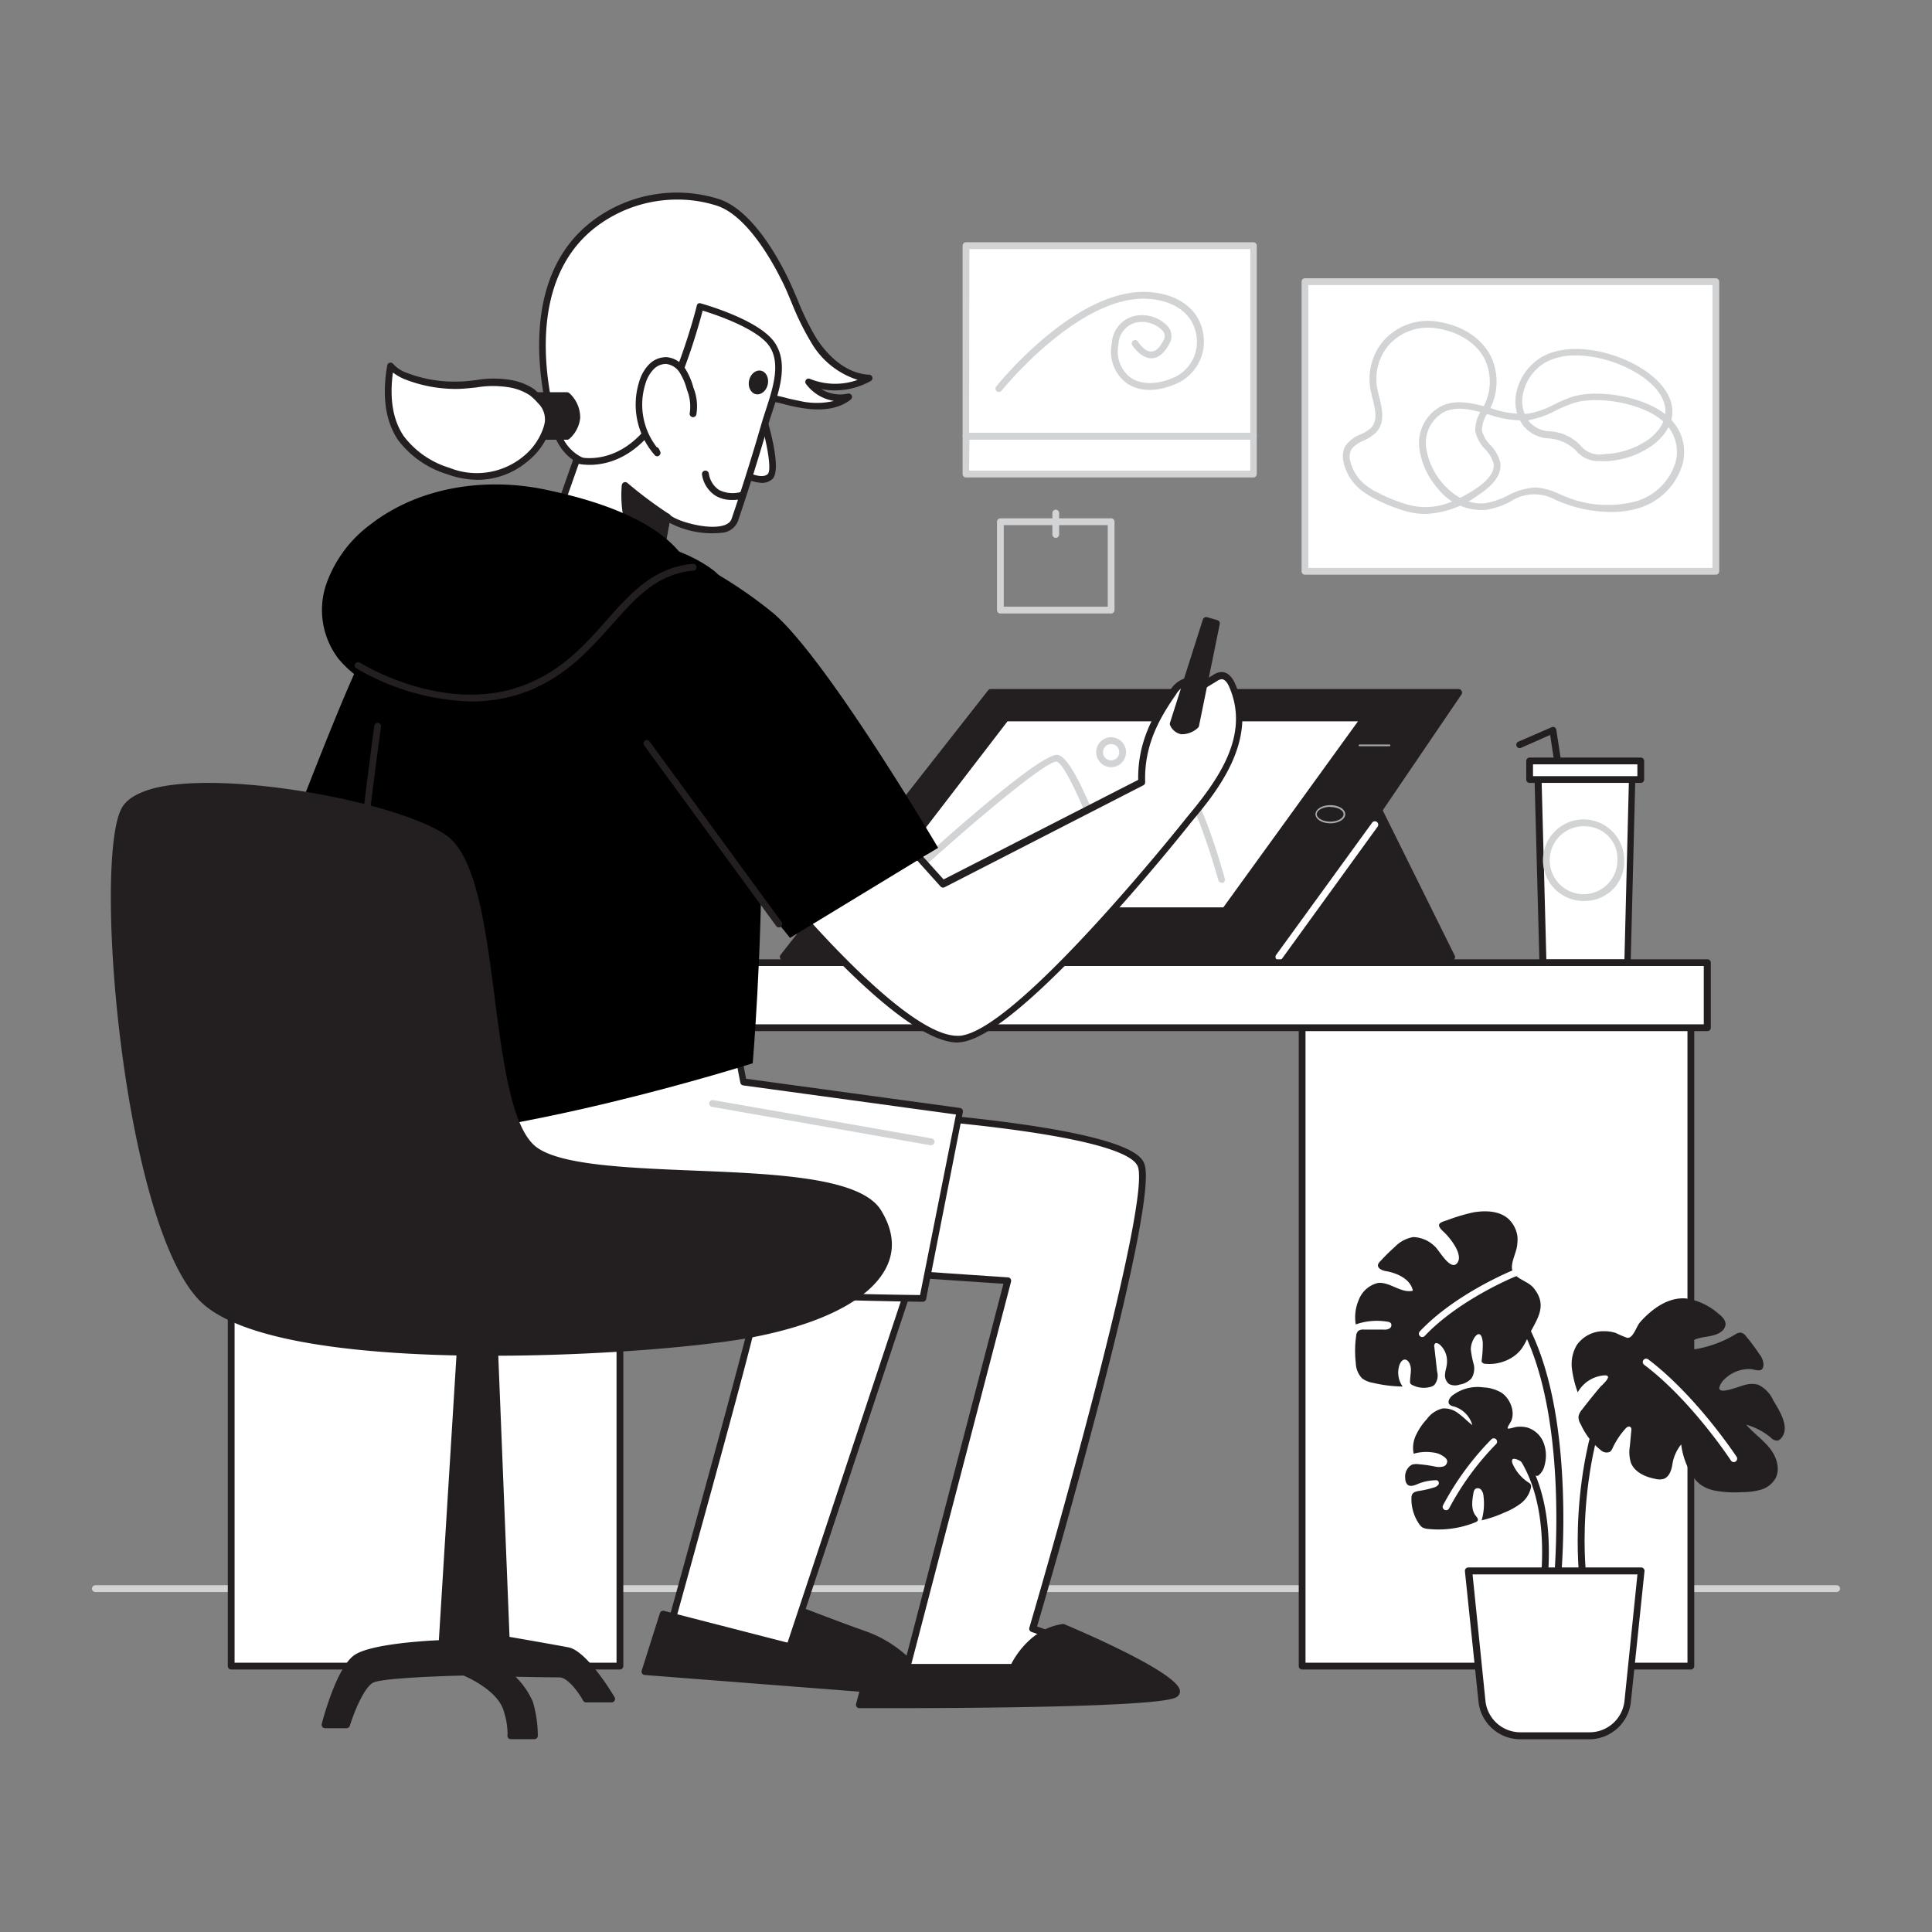 <svg width="202" height="202" xmlns="http://www.w3.org/2000/svg"><rect width="100%" height="100%" fill="#808080" stroke="none"/><g fill="none" fill-rule="evenodd"><circle opacity=".203" transform="matrix(0 1 1 0 0 0)" cx="101" cy="101" r="101"/><g transform="translate(9 20)" fill-rule="nonzero"><path d="M183.03 146.454H.97a.355.355 0 010-.71h182.06a.355.355 0 010 .71z" fill="#D1D3D4"/><path fill="#FFF" d="M127.144 84.141h40.643v70.058h-40.643z"/><path d="M167.787 154.554h-40.643a.355.355 0 01-.354-.356V84.141c0-.197.159-.356.354-.356h40.643c.195 0 .354.16.354.356v70.043a.357.357 0 01-.354.37zm-40.29-.71h39.936V84.495h-39.935v69.347z" fill="#231F20"/><path fill="#FFF" d="M15.173 84.141h40.643v70.058H15.173z"/><path d="M55.816 154.554H15.173a.355.355 0 01-.354-.356V84.141c0-.197.158-.356.354-.356h40.643c.195 0 .354.16.354.356v70.043a.357.357 0 01-.354.37zm-40.29-.71h39.936V84.495H15.527v69.347zM134.71 63.827l8.046 16.22h-21.762z" fill="#231F20"/><path d="M142.756 80.403h-21.74a.35.35 0 01-.269-.583l13.715-16.22a.332.332 0 01.31-.122.354.354 0 01.277.192l8.04 16.222a.342.342 0 01-.333.511zm-20.998-.71h20.424l-7.55-15.22-12.874 15.22z" fill="#231F20"/><path fill="#231F20" d="M72.906 80.048h51.81l18.797-27.654H94.604z"/><path d="M124.717 80.403H72.892a.354.354 0 01-.276-.575l21.698-27.654a.346.346 0 01.276-.135H143.5c.13.004.249.077.311.192a.35.35 0 010 .37l-18.796 27.646a.347.347 0 01-.297.156zm-51.082-.71h50.919l18.315-26.944H94.774L73.635 79.693z" fill="#231F20"/><path fill="#FFF" d="M96.161 55.08L80.677 75.223h38.449l14.55-20.143z"/><path d="M119.126 75.579h-38.45a.354.354 0 01-.318-.2.378.378 0 010-.376L95.85 54.86a.346.346 0 01.276-.135h37.508a.34.34 0 01.31.192.35.35 0 010 .37l-14.55 20.142a.346.346 0 01-.268.15zm-37.727-.71h37.507l14.076-19.448H96.338l-14.94 19.447z" fill="#231F20"/><path d="M107.173 71.557a.354.354 0 01-.333-.241c-1.86-5.507-4.451-11.547-5.392-11.689-1.126 0-8.344 5.99-14.756 11.845a.355.355 0 01-.587-.185.358.358 0 01.106-.34c2.222-2.026 13.27-12.023 15.3-12.023h.078c1.812.277 5.018 9.379 5.959 12.164a.35.35 0 01-.226.448.29.29 0 01-.15.021z" fill="#D1D3D4"/><path d="M118.722 72.296a.354.354 0 01-.34-.263c-1.245-4.44-3.021-9.18-3.856-9.429-.835-.248-4.713 3.269-7.87 6.651a.354.354 0 01-.502.014.358.358 0 01-.014-.504c1.613-1.727 6.992-7.319 8.591-6.836 1.6.484 3.892 8.342 4.331 9.948a.355.355 0 01-.24.44l-.1-.02z" fill="#D1D3D4"/><path d="M130.095 66.079c-.87 0-1.557-.42-1.557-.952 0-.533.708-.945 1.557-.945.85 0 1.557.412 1.557.945 0 .533-.686.952-1.557.952zm0-1.72c-.75 0-1.415.349-1.415.768 0 .42.63.774 1.415.774.786 0 1.38-.355 1.38-.774 0-.42-.63-.746-1.38-.746v-.022zM136.28 58.022h-3.142a.092.092 0 01-.085-.086c0-.048.037-.088.085-.092h3.142a.085.085 0 01.085.092.085.085 0 01-.085.086z" fill="#A7A9AC"/><path d="M124.717 80.403a.375.375 0 01-.213-.064.363.363 0 01-.078-.497l10.036-13.827a.354.354 0 01.495-.078c.155.118.19.337.078.497L125 80.29a.36.36 0 01-.283.114z" fill="#FFF"/><path d="M107.173 60.21c-.86 0-1.557-.7-1.557-1.563a1.56 1.56 0 011.557-1.563c.86 0 1.557.7 1.557 1.563a1.56 1.56 0 01-1.557 1.563zm0-2.416a.85.85 0 00-.85.853c0 .47.38.852.85.852a.85.85 0 00.85-.852.847.847 0 00-.85-.853z" fill="#D1D3D4"/><path fill="#FFF" d="M9.773 80.652h159.74v6.8H9.773z"/><path d="M169.52 87.807H9.774a.355.355 0 01-.354-.355v-6.8a.362.362 0 01.354-.355h159.748c.193.003.35.16.353.355v6.8a.355.355 0 01-.353.355zm-159.393-.71h159.011V81H10.128v6.096z" fill="#231F20"/><path d="M69.856 117.436c.149.504-8.79 32.72-8.79 32.72l12.492 2.017 14.762-44.507-18.464 9.77z" fill="#FFF"/><path d="M73.558 152.529H73.5l-12.49-2.018a.36.36 0 01-.249-.157.414.414 0 01-.042-.29c3.489-12.549 8.683-31.527 8.782-32.593a.356.356 0 01.192-.34l18.463-9.77a.367.367 0 01.397.042.378.378 0 01.106.384l-14.77 44.507a.347.347 0 01-.332.235zm-12.031-2.665l11.804 1.912 14.395-43.378-17.551 9.28c-.39 2.039-3.298 12.846-8.662 32.186h.014z" fill="#231F20"/><path d="M60.31 148.763l-1.904 6.01 29.914 2.324a12.452 12.452 0 00-6.794-6.146c-3.107-1.094-6.454-2.401-6.454-2.401l-1.514 3.623-13.248-3.41z" fill="#231F20"/><path d="M88.32 157.453l-29.914-2.324a.354.354 0 01-.312-.462l1.904-6.01a.354.354 0 01.425-.235l12.95 3.332 1.416-3.34a.347.347 0 01.453-.191c.035 0 3.376 1.314 6.447 2.394a12.757 12.757 0 016.999 6.338c.06.108.06.24 0 .348a.34.34 0 01-.368.15zm-29.447-2.999L87.71 156.7a12.15 12.15 0 00-6.298-5.414c-2.527-.888-5.237-1.925-6.15-2.273l-1.38 3.296a.36.36 0 01-.417.214l-12.923-3.311-1.67 5.243zM39.312 117.862l-2.123 33.935s-7.176.249-8.973 1.513c-1.798 1.265-3.263 6.992-3.263 6.992h2.237s1.302-4.263 2.731-4.775c1.43-.511 9.554-.71 9.554-.71s3.92 1.52 4.55 4.128c.496 2.053.354 2.53.354 2.53h2.477a12.737 12.737 0 00-.495-3.454c-.495-1.421-2.357-3.12-2.357-3.12s4.098.086 5.464.086c1.366 0 2.788 2.615 2.788 2.615h2.668s-2.788-4.718-4.593-5.052c-1.805-.334-6.433-1.144-6.433-1.144l-1.26-31.618-3.326-1.926z" fill="#231F20"/><path d="M46.885 161.837h-2.477a.382.382 0 01-.29-.143.37.37 0 01-.05-.32 7.552 7.552 0 00-.36-2.337c-.532-2.224-3.78-3.652-4.247-3.85-2.3.049-8.259.262-9.37.71-.92.34-2.031 2.97-2.512 4.54a.361.361 0 01-.34.256h-2.257a.36.36 0 01-.34-.448c.056-.234 1.514-5.869 3.397-7.19 1.663-1.166 7.402-1.5 8.846-1.564l2.08-33.622a.37.37 0 01.185-.291.36.36 0 01.34 0l3.354 1.94c.105.06.172.17.177.29l1.252 31.335c1.033.178 4.629.803 6.157 1.094 1.897.356 4.536 4.718 4.827 5.216a.356.356 0 010 .355.36.36 0 01-.312.185h-2.668a.36.36 0 01-.311-.185c-.51-.938-1.642-2.43-2.477-2.43-.963 0-3.298-.043-4.586-.064a8.207 8.207 0 011.812 2.622c.34 1.153.513 2.35.516 3.552a.355.355 0 01-.346.349zm-2.123-.71h1.748a11.467 11.467 0 00-.468-2.985c-.46-1.329-2.243-2.949-2.264-2.97a.363.363 0 01-.092-.39.382.382 0 01.34-.228c.042 0 4.104.085 5.456.085 1.352 0 2.611 1.954 2.993 2.615h1.826c-.948-1.5-2.83-4.128-4.02-4.349-1.776-.334-6.369-1.13-6.425-1.137a.355.355 0 01-.298-.34l-1.238-31.42-2.69-1.556-2.059 33.395a.355.355 0 01-.34.334c-1.967.07-7.38.461-8.782 1.42-1.274.896-2.505 4.54-3.007 6.346h1.514c.326-1.002 1.486-4.264 2.83-4.754 1.345-.49 9.342-.71 9.675-.71h.134c.17.064 4.105 1.613 4.77 4.37.21.742.348 1.504.41 2.273h-.013z" fill="#231F20"/><path d="M80.231 96.22s28.265 1.513 30.049 5.556c1.783 4.043-11.323 48.5-11.323 48.5s13.835 4.803 11.57 5.812c-2.264 1.01-24.91-1.009-24.91-1.009l10.735-41.21-27.968-1.89 11.847-15.76z" fill="#FFF"/><path d="M106.968 156.728c-6.638 0-19.54-1.13-21.358-1.293a.36.36 0 01-.262-.15.364.364 0 01-.05-.298l10.616-40.763-27.544-1.861a.382.382 0 01-.297-.206.35.35 0 01.042-.363L79.97 96.006a.304.304 0 01.297-.142c.071 0 7.162.384 14.38 1.265 14.784 1.79 15.683 3.83 15.98 4.505 1.748 3.972-9.907 44.052-11.195 48.422 3.758 1.315 11.684 4.263 11.74 5.72a.66.66 0 01-.46.64c-1.226.284-2.487.39-3.743.312zm-20.884-1.968c6.567.582 22.575 1.783 24.323 1.002-.467-.86-6.284-3.311-11.564-5.138a.356.356 0 01-.219-.44c3.623-12.328 12.738-45.04 11.323-48.259-1.415-3.219-21.613-4.903-29.553-5.336L69.07 111.702l27.317 1.854a.36.36 0 01.269.142.406.406 0 01.056.299l-10.63 40.763z" fill="#231F20"/><path d="M70.642 70.953s14.522 18.19 20.728 17.685c6.207-.504 23.984-22.929 23.984-22.929 3.213-3.85 6.808-8.739 4.508-14.047-.227-.511-.623-1.058-1.175-1.016a1.497 1.497 0 00-.644.263l-1.981 1.222c.063-.547-.63-.938-1.161-.788-.517.202-.947.58-1.217 1.065-2.06 2.942-3.39 5.741-3.277 9.365L89.63 72.431l-8.244-9.159" fill="#FFF"/><path d="M91.122 89c-6.447 0-20.169-17.052-20.756-17.827a.356.356 0 01.074-.474.353.353 0 01.478.034c.141.178 14.097 17.564 20.183 17.564h.24c5.988-.483 23.546-22.573 23.716-22.8 3.319-3.965 6.666-8.612 4.465-13.678-.085-.2-.382-.832-.82-.803a1.165 1.165 0 00-.49.213l-1.995 1.215a.353.353 0 01-.538-.341.285.285 0 00-.127-.263.706.706 0 00-.58-.142 2.126 2.126 0 00-1.026.93c-1.741 2.488-3.334 5.315-3.213 9.152a.355.355 0 01-.191.327L89.764 72.765a.353.353 0 01-.425-.078l-8.237-9.173a.356.356 0 01.502-.505l8.054 8.939 20.346-10.41c-.064-3.929 1.564-6.82 3.34-9.357a2.763 2.763 0 011.415-1.208c.436-.105.895.003 1.239.291.095.084.176.182.24.292l1.586-.974a1.8 1.8 0 01.806-.312c.616-.05 1.161.405 1.515 1.229 2.562 5.897-2.067 11.44-4.558 14.417-.707.909-17.918 22.545-24.21 23.056l-.255.029z" fill="#231F20"/><path d="M23.106 67.848s-7.48 17.017-4.706 18.836c2.774 1.82 19.66 0 19.66 0l-1.465-22.026" fill="#FFF"/><path d="M24.819 87.807c-3.022 0-5.662-.213-6.624-.853-.481-.312-1.953-1.272 1.182-10.487 1.507-4.44 3.382-8.718 3.404-8.76a.354.354 0 11.644.283c-2.831 6.473-6.667 17.18-4.841 18.367 2.123 1.421 14.154.484 19.108 0L36.276 64.68a.355.355 0 11.708-.05l1.465 22.027a.355.355 0 01-.319.376c-.495.029-7.628.775-13.311.775z" fill="#231F20"/><path d="M29.2 96.688s-3.66 8.157.24 13.301c3.9 5.145 58.03 5.763 58.03 5.763l3.886-19.533-22.646-3.097-1.316-6.758-38.195 10.324z" fill="#FFF"/><path d="M87.485 116.107c-.135 0-13.701-.163-27.6-.952-18.719-1.066-29.065-2.736-30.75-4.974-3.977-5.243-.438-13.315-.282-13.656.042-.1.129-.173.233-.199l38.216-10.324c.095-.03.2-.014.283.043.08.05.137.133.155.227l1.267 6.516 22.37 3.055a.34.34 0 01.24.15.335.335 0 01.057.27l-3.842 19.553a.354.354 0 01-.347.291zm-58.03-19.12c-.46 1.13-3.171 8.256.268 12.79 2.987 3.936 38.725 5.4 57.472 5.627l3.758-18.879-22.25-3.041a.354.354 0 01-.297-.284l-1.239-6.395-37.713 10.182z" fill="#231F20"/><path d="M51.378 27.973a4.876 4.876 0 01-1.415-1.293 7.51 7.51 0 01-1.132-2.522c-1.918-6.963-1.932-15.88 4.246-20.648A14.306 14.306 0 0166.056 1.2c3 .981 5.548 5.124 6.886 7.817 1.097 2.18 1.84 4.554 3.142 6.615 1.302 2.06 3.376 3.865 5.81 3.986a7.306 7.306 0 01-6.37.383 4.146 4.146 0 004.212 1.585c-1.416 1.13-3.44 1.087-5.223.71-1.783-.376-3.539-.945-5.371-.71-2.831.32-4.671 2.408-6.886 3.922-2.81 1.847-7.665 4.334-10.878 2.465z" fill="#FFF"/><path d="M54.046 28.997a5.524 5.524 0 01-2.83-.71 5.082 5.082 0 01-1.536-1.422 7.93 7.93 0 01-1.189-2.672c-.934-3.41-3.397-15.02 4.352-21.017A14.623 14.623 0 0166.155.81c3.213 1.044 5.824 5.436 7.077 7.958.425.853.807 1.74 1.168 2.6a28.141 28.141 0 001.953 3.994c.708 1.1 2.633 3.673 5.527 3.815.157.006.29.117.326.27a.342.342 0 01-.17.39 7.673 7.673 0 01-5.166.846c.829.512 1.823.68 2.774.47a.356.356 0 01.304.625c-1.267 1.001-3.12 1.271-5.513.81-.425-.079-.85-.178-1.274-.277a11.929 11.929 0 00-3.984-.455c-2.003.227-3.489 1.42-5.067 2.622-.538.419-1.09.845-1.663 1.243-1.65 1.151-5.188 3.276-8.4 3.276zm7.75-28.13a13.998 13.998 0 00-8.535 2.899c-7.395 5.734-5.01 16.96-4.098 20.271.207.87.575 1.695 1.083 2.43.355.487.806.895 1.324 1.2 3.41 1.99 8.895-1.42 10.495-2.507a30.127 30.127 0 001.62-1.215c1.585-1.237 3.227-2.516 5.428-2.764a12.43 12.43 0 014.246.469c.418.092.835.192 1.253.27a7.86 7.86 0 003.58 0 4.54 4.54 0 01-2.922-1.777.356.356 0 010-.426.339.339 0 01.41-.106 7.001 7.001 0 004.997.106 8.648 8.648 0 01-4.89-3.958 28.077 28.077 0 01-2.01-4.092c-.361-.846-.708-1.727-1.154-2.558-.976-1.954-3.588-6.6-6.673-7.603a13.402 13.402 0 00-4.154-.64z" fill="#231F20"/><path d="M70.557 22.914s1.932 6.068.92 6.928c-1.012.86-3.114-.49-3.114-.49" fill="#FFF"/><path d="M70.62 30.489a5.258 5.258 0 01-2.427-.839.356.356 0 11.382-.597c.496.313 2.046 1.088 2.69.52.488-.42-.142-3.724-1.048-6.545a.363.363 0 01.234-.447.354.354 0 01.446.227c.467 1.478 1.917 6.395.828 7.304a1.61 1.61 0 01-1.104.377z" fill="#231F20"/><path d="M71.732 15.958c1.649 2.36 0 5.898-.708 8.306a227.36 227.36 0 01-3.163 10.097c-.708 2.132-6.285.59-7.077-.327l-1.515 8.747-11.726-4.072 3.772-10.608s3.772 1.095 7.169-2.678c3.397-3.773 5.76-13.394 5.76-13.394s5.881 1.62 7.488 3.93z" fill="#FFF"/><path d="M59.262 43.136h-.113L47.415 39.08a.34.34 0 01-.205-.178.414.414 0 010-.277l3.744-10.643a.346.346 0 01.424-.22c.15.035 3.617.973 6.816-2.58 3.198-3.553 5.661-13.138 5.661-13.237a.34.34 0 01.163-.22.353.353 0 01.269 0c.247.07 6.03 1.684 7.692 4.064 1.472 2.131.524 4.974-.247 7.318-.149.455-.29.888-.41 1.293A232.04 232.04 0 0168.15 34.51a1.954 1.954 0 01-1.628 1.187 9.627 9.627 0 01-5.527-1.038l-1.415 8.186a.334.334 0 01-.17.241.318.318 0 01-.149.05zM47.99 38.49l10.997 3.823 1.416-8.342a.355.355 0 01.615-.17c.51.59 3.574 1.556 5.372 1.2.608-.12.976-.376 1.104-.76a227.467 227.467 0 003.163-10.075c.12-.412.269-.853.418-1.322.707-2.167 1.613-4.867.34-6.686-1.275-1.819-5.662-3.296-6.95-3.68-.474 1.812-2.668 9.755-5.754 13.18-2.965 3.29-6.178 3.041-7.204 2.842l-3.517 9.99z" fill="#231F20"/><path d="M68.49 31.803s-3.078.881-3.708-2.238" fill="#FFF"/><path d="M67.55 32.272a3.302 3.302 0 01-1.735-.44 3.184 3.184 0 01-1.415-2.196.36.36 0 01.708-.142c.095.7.48 1.327 1.061 1.727.68.344 1.462.43 2.201.241a.366.366 0 01.45.45.367.367 0 01-.259.26 4.16 4.16 0 01-1.012.1z" fill="#231F20"/><path d="M63.459 23.263a4.842 4.842 0 00-.29-2.6 7.178 7.178 0 00-.793-1.89 2.349 2.349 0 00-1.67-1.074 2.12 2.12 0 00-1.62.71c-.414.446-.72.98-.892 1.564a7.59 7.59 0 001.535 7.382l-.134-.256" fill="#FFF"/><path d="M59.73 27.71a.367.367 0 01-.263-.113 8.003 8.003 0 01-1.613-7.766c.19-.635.524-1.216.976-1.698a2.507 2.507 0 011.904-.79c.798.092 1.51.545 1.932 1.23.376.616.66 1.284.842 1.983a5.17 5.17 0 01.298 2.792.36.36 0 01-.44.256.355.355 0 01-.247-.434 4.614 4.614 0 00-.29-2.401 6.473 6.473 0 00-.75-1.79 1.946 1.946 0 00-1.416-.925c-.51-.01-.999.2-1.344.576-.377.405-.655.89-.814 1.421a7.278 7.278 0 001.153 6.693c.1.028.184.094.234.185l.127.256a.349.349 0 01-.113.454.332.332 0 01-.177.072z" fill="#231F20"/><ellipse fill="#231F20" transform="rotate(-77.39 70.297 19.985)" cx="70.297" cy="19.985" rx="1.257" ry="1"/><path d="M60.777 34.034a43.273 43.273 0 01-4.41-3.29s-.707 6.154 3.49 7.568l.92-4.278z" fill="#231F20"/><path d="M59.857 38.667a.317.317 0 01-.114 0c-4.401-1.485-3.757-7.68-3.73-7.944.016-.13.1-.24.22-.291a.367.367 0 01.361.057 43.89 43.89 0 004.374 3.268c.121.08.182.226.155.37l-.92 4.263a.362.362 0 01-.17.234.388.388 0 01-.176.043zm-3.17-7.198c0 1.52.197 5.152 2.915 6.36l.778-3.631a43.93 43.93 0 01-3.694-2.729z" fill="#231F20"/><path d="M27.006 99.381s.636-43.484 7.133-53.495c6.497-10.012 23.354-12.271 31.393-6.303 8.04 5.969 4.169 51.585 4.169 51.585S44.068 99.38 27.006 99.38z" fill="hsl(360, 56%, 62%)"/><path d="M59.92 37.026a46.893 46.893 0 0111.861 7.027c5.563 4.64 17.303 24.59 17.303 24.59L73.6 78.059 59.7 60.85l.22-23.823zM40.834 39.733s-8.103.916-12.392 9.848c-2.321 4.845-8.266 20.491-8.266 20.491l17.877 2.068 2.78-32.407z" fill="hsl(360, 56%, 62%)"/><path d="M72.44 76.971a.346.346 0 01-.284-.149L58.35 57.943a.356.356 0 01.071-.497.36.36 0 01.495.078l13.807 18.879a.356.356 0 01-.283.568zM113.655 55.634l3.454-10.764 1.076.312-2.173 10.616s-1.529 1.478-2.357-.164z" fill="#231F20"/><path d="M114.717 56.764h-.24a1.587 1.587 0 01-1.14-.952.357.357 0 010-.27l3.432-10.779a.368.368 0 01.439-.234l1.076.312a.355.355 0 01.247.412l-2.172 10.658a.341.341 0 01-.1.178 2.493 2.493 0 01-1.542.675zm-.708-1.172c.11.227.315.394.56.454.405.004.796-.152 1.09-.433l2.087-10.182-.432-.12-3.305 10.28z" fill="#231F20"/><path d="M48.35 31.263c-6.37-1.42-13.447-.426-18.592 3.553a13.205 13.205 0 00-4.692 6.395 8.397 8.397 0 001.317 7.659c4.883 5.89 15.604 5.862 22.235 3.936 4.523-1.307 17.912-7.688 14.225-13.954-2.654-4.484-9.717-6.559-14.493-7.589z" fill="hsl(360, 56%, 62%)"/><path d="M40.24 53.34a25.013 25.013 0 01-11.982-3.461.348.348 0 01-.113-.49.353.353 0 01.488-.107c.085.057 8.84 5.52 17.126 2.366 3.978-1.513 6.37-4.2 8.655-6.792 2.527-2.843 4.912-5.528 9.03-5.905a.353.353 0 01.383.327.35.35 0 01-.319.384c-3.835.348-6.03 2.842-8.563 5.684-2.25 2.536-4.798 5.407-8.938 6.984a16.219 16.219 0 01-5.768 1.01zM27.642 83.842a.354.354 0 01-.34-.37c.517-11.247 2.832-27.433 2.832-27.596a.361.361 0 01.403-.299c.19.03.322.207.297.398 0 .164-2.342 16.342-2.83 27.526a.355.355 0 01-.362.341zM81.915 154.32h15.039s1.635-3.66 5.159-4.164c0 0 13.715 5.819 11.698 7.012-2.017 1.194-32.957 1.066-32.957 1.066l1.061-3.915z" fill="#231F20"/><path d="M84.01 158.597h-3.163a.356.356 0 01-.34-.448l1.062-3.915a.354.354 0 01.346-.263h14.82c.417-.817 2.123-3.702 5.328-4.164a.324.324 0 01.184 0c2.831 1.194 12.031 5.23 12.123 6.992a.711.711 0 01-.375.654c-1.72 1.037-21.783 1.144-29.985 1.144zm-2.696-.71c12.406.035 30.919-.193 32.32-1.024 0-.881-5.994-3.972-11.57-6.345-3.214.526-4.77 3.915-4.785 3.95a.354.354 0 01-.325.206h-14.77l-.87 3.212zM70.55 119.368c9.575-2.025 15.994-6.522 12.229-12.59-3.765-6.068-30.806-2.132-36.093-6.63-5.286-4.497-3.396-28.35-9.2-32.435-5.803-4.085-30.678-8.214-33.46-3.055-2.78 5.158 0 42.695 8.104 51.03 8.103 8.334 49.078 5.613 58.42 3.68z" fill="#231F20"/><path d="M42.462 121.749h-1.6c-10.757-.093-24.521-1.18-29.015-5.784-8.011-8.299-11.14-45.85-8.132-51.456.517-.96 1.699-1.663 3.539-2.132 7.692-1.833 25.477 1.506 30.43 4.974 3.122 2.195 4.091 9.677 5.032 16.91.857 6.608 1.741 13.436 4.211 15.547 2.35 2.003 9.568 2.295 16.553 2.579 8.598.348 17.494.71 19.624 4.135 1.232 1.99 1.472 3.908.708 5.684-1.415 3.283-6.072 5.919-13.17 7.418-4.876 1.08-16.794 2.125-28.18 2.125zm-29.83-59.137a23.694 23.694 0 00-5.237.49c-1.613.384-2.646.973-3.057 1.748-2.746 5.094.248 42.567 8.047 50.61 7.933 8.179 48.696 5.507 58.087 3.553 6.773-1.42 11.387-3.979 12.668-7.006.665-1.563.446-3.26-.658-5.044-1.932-3.112-10.616-3.46-19.052-3.802-7.43-.298-14.45-.582-16.984-2.75-2.675-2.287-3.539-8.945-4.452-15.993-.912-7.049-1.868-14.41-4.741-16.42-3.822-2.708-16.135-5.386-24.62-5.386z" fill="#231F20"/><path d="M88.32 99.737h-.057l-22.816-4.008a.36.36 0 01.12-.71l22.817 4.007a.356.356 0 01-.064.71z" fill="#D1D3D4"/><path d="M154.1 146.368l-.708-.078c0-.206 2.23-20.776-4.862-29.913l.56-.433c3.057 3.936 4.833 10.26 5.265 18.793a80.41 80.41 0 01-.255 11.631z" fill="#231F20"/><path d="M151.658 148.99a2.446 2.446 0 01.071-.71c1.692-10.765-1.175-15.781-3.878-18.097l.46-.54c2.83 2.43 5.86 7.66 4.119 18.75-.043.27-.07.448-.07.52l-.702.077z" fill="#231F20"/><path d="M147.986 125.614a4.036 4.036 0 00-1.883-.554 4.326 4.326 0 00-3.333.916c-.234.228-.439.611-.227.86a.84.84 0 00.453.213 2.836 2.836 0 011.946 1.954c-.488-.362-.905-.824-1.415-1.186a2.379 2.379 0 00-1.691-.555 2.83 2.83 0 00-1.65 1.109 6.58 6.58 0 00-1.124 1.655 3.06 3.06 0 00-.255 1.968 4.702 4.702 0 011.988-.135c.474.043.923.23 1.288.533.11.086.19.206.227.341a.568.568 0 01-.446.604 1.79 1.79 0 01-.82 0 14.376 14.376 0 00-1.749-.248 1.713 1.713 0 00-.658.042c-.518.29-.8.875-.708 1.464-.01.24.08.475.248.647.29.227.708.064 1.047-.079a5.12 5.12 0 011.869-.397.43.43 0 01.212.035.313.313 0 01.057.462.841.841 0 01-.453.263c-.486.154-.983.27-1.487.348-.29.043-.63.107-.77.37a.806.806 0 00-.079.369 4.56 4.56 0 00.793 2.707c.088.144.203.27.34.37.194.103.41.161.63.17a10.28 10.28 0 004.953-.71.439.439 0 00.205-.15c.092-.163-.063-.355-.184-.497-.523-.647-.403-1.577-.254-2.395a.712.712 0 01.184-.426.473.473 0 01.637.1c.143.194.224.426.233.667.105.841.037 1.695-.198 2.509.815-.191 1.61-.462 2.37-.81a7.316 7.316 0 001.728-.96 2.843 2.843 0 001.054-1.634.528.528 0 00-.035-.362.588.588 0 00-.213-.185 4.486 4.486 0 01-1.67-1.975c-.07-.17-.106-.405.05-.49a.338.338 0 01.205 0c.892.149 1.345 1.15 2.08 1.684.059.048.13.078.206.085a.325.325 0 00.24-.107c.296-.276.497-.64.574-1.037a3.759 3.759 0 00-.128-2.366 2.672 2.672 0 00-1.727-1.556 3.038 3.038 0 00-1.104-.05c-.127 0-.806.242-.898.156-.092-.085.269-.597.354-.767.46-1.052-.156-2.402-1.012-2.97zM158.679 119.184a3.407 3.407 0 00-2.831 1.47 3.935 3.935 0 00-.495 2.459c.11.842.314 1.669.608 2.465a3.46 3.46 0 012.704-1.769c1.153-.1-.191 1.016-.39 1.25a66.853 66.853 0 00-1.89 2.353c-.18.199-.3.445-.346.71-.002.286.082.566.24.803a7.257 7.257 0 002.124 2.721c.253.223.61.28.92.15.143-.12.25-.278.311-.455a8.102 8.102 0 011.31-1.961c.127-.15.332-.299.495-.192.163.106.134.27.12.426l-.149 1.585a3.773 3.773 0 00.1 1.712c.375 1.009 1.507 1.513 2.561 1.712.288.079.59.079.878 0 .566-.199.8-.874.899-1.47a4.378 4.378 0 01.927-2.132 7.973 7.973 0 00.97 2.935c.255.487.61.915 1.04 1.257.457.326.982.545 1.535.64a11.49 11.49 0 002.831.156 7.05 7.05 0 001.94-.249 2.627 2.627 0 001.528-1.158c.559-1.009.127-2.31-.595-3.204-.722-.896-1.698-1.564-2.448-2.437a6.841 6.841 0 012.554 1.335.947.947 0 00.708.327.63.63 0 00.326-.185c1.118-1.122-.17-3.02-.765-4.028a3.27 3.27 0 00-1.585-1.634 2.58 2.58 0 00-1.274 0c-.637.106-3.793 1.548-2.448-.349a3.702 3.702 0 012.93-1.286c.544.05 1.372.49 1.358-.533a1.923 1.923 0 00-.41-1.001c-.438-.658-.91-1.291-1.416-1.898a.927.927 0 00-.53-.376.903.903 0 00-.531.15 12.043 12.043 0 01-4.204 1.576c-.34 0-.814-.106-.757-.44a.497.497 0 01.22-.291c.898-.71 2.243-.405 3.163-1.06.277-.176.461-.468.502-.795 0-.476-.389-.852-.771-1.144a6.697 6.697 0 00-3.376-1.57c-1.861-.15-3.538 1.08-4.79 2.48-.418.476-.709 1.712-1.353 1.634a10.734 10.734 0 01-1.189-.505 4.04 4.04 0 00-1.26-.184zM149.663 109.35a3.103 3.103 0 00-.927-1.89c-.949-.867-2.371-.91-3.638-.71a18.55 18.55 0 00-2.788.83c-.913.264-1.182.47-.368 1.216.573.518 2.123 2.373 1.415 3.261-.707.888-1.896-1.378-2.356-1.755a3.362 3.362 0 00-2.237-.96 3.485 3.485 0 00-1.925 1.024c-.551.49-1.076 1.01-1.57 1.556a.789.789 0 00-.185.277c-.113.412.446.654.864.71 1.196.221 2.533.846 2.774 2.04-1.232.305-2.392-.945-3.652-.81a2.87 2.87 0 00-2.017 1.798c-.34.799-.445 1.679-.304 2.536a6.726 6.726 0 013.312-.284.572.572 0 01.368.163.413.413 0 01-.163.555c-.192.096-.41.133-.623.106h-2.052a.889.889 0 00-.573.135.812.812 0 00-.227.533 11.185 11.185 0 00-.035 2.842 2.42 2.42 0 00.644 1.578c.32.242.694.403 1.09.468a14.34 14.34 0 003.163.398 2.51 2.51 0 01-.318-2.295c.424-.994 1.146-.419 1.182.484 0 .426-.078.845-.092 1.271a.45.45 0 00.042.235c.043.055.099.1.163.128a2.588 2.588 0 001.84.241 1.18 1.18 0 00.488-.22c.33-.394.44-.927.297-1.421l-.29-2.565a.4.4 0 01.071-.348c.127-.128.354 0 .488.1.528.47.81 1.16.765 1.868 0 .405-.17.796-.199 1.194a1.16 1.16 0 00.425 1.073 1.41 1.41 0 001.09.056 2.12 2.12 0 001.238-.646c.282-.448.367-.994.234-1.506a9.562 9.562 0 01-.297-1.542c0-1.052 1.075-2.558 1.252-.71.007.602-.028 1.206-.106 1.804a.528.528 0 000 .234.48.48 0 00.404.192 4.457 4.457 0 002.413-.469c.513-.25.963-.615 1.316-1.066.262-.37.482-.768.658-1.186.857-1.826 2.222-3.254.63-5.208-.545-.668-1.557-.846-2.066-1.528-.602-.81.325-2.096.36-3.112.025-.224.032-.45.022-.675z" fill="#231F20"/><path d="M144.56 144.237h18.046l-1.415 13.6a4.04 4.04 0 01-4.02 3.637h-7.211a4.04 4.04 0 01-4.013-3.638l-1.387-13.6z" fill="#FFF"/><path d="M157.2 161.85h-7.24a4.401 4.401 0 01-4.38-3.971l-1.416-13.6c-.007-.1.026-.2.092-.277a.368.368 0 01.276-.12h18.046a.346.346 0 01.27.12.335.335 0 01.091.277l-1.415 13.6a4.395 4.395 0 01-4.324 3.972zm-12.236-17.237l1.344 13.195a3.671 3.671 0 003.652 3.311h7.24a3.671 3.671 0 003.651-3.311l1.352-13.195h-17.24z" fill="#231F20"/><path d="M156.089 144.486c0-.128-1.416-13.145 4.953-23.633l.61.37c-6.236 10.274-4.849 23.05-4.834 23.177l-.73.086z" fill="#231F20"/><path d="M139.698 119.795a.36.36 0 01-.24-.1.356.356 0 010-.504c3.694-3.908 9.511-6.288 9.759-6.395a.356.356 0 01.262.66c-.057 0-5.924 2.417-9.512 6.218a.353.353 0 01-.269.12zM142.19 137.899a.354.354 0 01-.312-.519 29.544 29.544 0 015.053-6.892.346.346 0 01.495 0 .356.356 0 010 .498 29.019 29.019 0 00-4.91 6.714.36.36 0 01-.326.199zM172.28 132.868a.368.368 0 01-.297-.156c-.17-.263-4.246-6.395-9.08-10.018a.356.356 0 01-.07-.498.36.36 0 01.495-.07c4.827 3.658 8.804 9.535 9.243 10.188a.356.356 0 01-.1.49.325.325 0 01-.19.064zM127.441 9.45h42.964v30.283h-42.964z" fill="#FFF"/><path d="M170.398 40.088h-42.957a.355.355 0 01-.354-.355V9.45c0-.196.159-.355.354-.355h42.957c.196 0 .354.159.354.355v30.283a.355.355 0 01-.354.355zm-42.603-.71h42.25V9.804h-42.25v29.572z" fill="#D1D3D4"/><path d="M155.169 68.48a.361.361 0 01-.354-.298l-1.741-11.34-3.043 1.35a.353.353 0 01-.467-.185.35.35 0 01.184-.461l3.474-1.507a.346.346 0 01.312 0 .362.362 0 01.184.256l1.812 11.76a.35.35 0 01-.298.404l-.063.022z" fill="#231F20"/><path fill="#FFF" d="M161.17 80.652h-8.86l-.482-19.149h9.823z"/><path d="M161.17 81h-8.86a.355.355 0 01-.354-.341l-.51-19.142a.363.363 0 01.354-.37h9.823c.196.012.35.173.354.37l-.482 19.185a.354.354 0 01-.325.298zm-8.492-.71h8.166l.46-18.439h-9.115l.489 18.438z" fill="#231F20"/><path fill="#FFF" d="M150.93 59.563h11.62v1.94h-11.62z"/><path d="M162.55 61.858h-11.62a.355.355 0 01-.354-.355v-1.94c0-.196.158-.355.354-.355h11.62c.195 0 .354.16.354.355v1.94a.355.355 0 01-.354.355zm-11.267-.71h10.913v-1.23h-10.913v1.23z" fill="#231F20"/><path d="M156.93 74.186a4.243 4.243 0 01-4.17-2.365 4.276 4.276 0 01.677-4.76 4.235 4.235 0 014.663-1.1 4.263 4.263 0 012.716 3.962 4.086 4.086 0 01-3.885 4.263zm0-7.78a3.535 3.535 0 00-3.514 1.923 3.564 3.564 0 00.521 3.985 3.529 3.529 0 003.89.947 3.552 3.552 0 002.281-3.303 3.377 3.377 0 00-3.177-3.552zM140.052 33.736a7.877 7.877 0 01-2.547-.44 17.16 17.16 0 01-3.093-1.322c-.24-.135-.474-.292-.708-.448a5.174 5.174 0 01-2.271-3.418 2.282 2.282 0 01.24-1.492c.393-.54.934-.952 1.557-1.186a4.039 4.039 0 001.132-.71c.708-.761.432-1.87.15-3.042-.079-.298-.15-.59-.206-.874a6.164 6.164 0 011.344-5.172 6.222 6.222 0 015.259-2.054c2.745.313 4.911 1.641 5.944 3.638a6.189 6.189 0 01-.29 5.926 3.412 3.412 0 00-.623 1.847c.144.586.451 1.118.885 1.535.504.514.86 1.154 1.033 1.854.17 1.166-.594 2.281-2.335 3.41a10.003 10.003 0 01-5.47 1.948zm-5.286-2.388c.944.522 1.937.948 2.965 1.272 2.987 1.023 5.329-.092 7.417-1.42 1.486-.974 2.123-1.855 2.017-2.715a3.428 3.428 0 00-.878-1.506 3.827 3.827 0 01-1.04-1.912 3.84 3.84 0 01.672-2.216 5.526 5.526 0 00.311-5.308c-.92-1.784-2.887-2.97-5.392-3.261a5.487 5.487 0 00-4.65 1.819 5.458 5.458 0 00-1.182 4.568c.057.27.128.554.199.839.304 1.243.65 2.657-.319 3.694-.39.37-.843.67-1.337.881a2.831 2.831 0 00-1.26.917 1.597 1.597 0 00-.149 1.037 4.526 4.526 0 001.989 2.928c.205.15.418.29.637.419v-.036z" fill="#D1D3D4"/><path d="M159.323 33.53a14.162 14.162 0 01-5.287-1.102l-.354-.142a4.528 4.528 0 00-4.805.185 8.547 8.547 0 01-2.463.831 5.779 5.779 0 01-5.06-2.202 8.035 8.035 0 01-1.939-4.1 4.36 4.36 0 012.371-4.583c1.642-.71 3.39-.22 5.088.263 1.218.437 2.508.635 3.8.583a9.02 9.02 0 002.832-.98c.578-.29 1.174-.544 1.783-.761 2.83-.945 8.301 0 10.453 2.373a4.888 4.888 0 011.167 4.668 6.822 6.822 0 01-4.465 4.533 10.005 10.005 0 01-3.121.434zm-7.834-2.558h.17a6.85 6.85 0 012.3.646l.34.143a11.599 11.599 0 007.876.618 6.113 6.113 0 004.005-4.029 4.218 4.218 0 00-1.012-4.014c-1.939-2.132-7.112-3.049-9.702-2.175-.583.202-1.152.44-1.706.71a9.691 9.691 0 01-3.022 1.074 10.718 10.718 0 01-4.076-.611c-1.642-.47-3.199-.917-4.607-.292a3.678 3.678 0 00-1.932 3.844 7.366 7.366 0 001.798 3.745c.75.845 2.32 2.238 4.444 1.968a8.032 8.032 0 002.25-.775 7.007 7.007 0 012.874-.852z" fill="#D1D3D4"/><path d="M158.318 28.208a3.058 3.058 0 01-2.512-1.059 4.707 4.707 0 00-1.175-.86 4.826 4.826 0 00-1.65-.447 3.639 3.639 0 01-2.667-1.28 4.226 4.226 0 01-.786-3.424 5.684 5.684 0 012.619-3.78c3.73-2.202 10.65.093 12.908 3.347.8 1.15 1.713 3.432-1.132 5.74a8.979 8.979 0 01-5.16 1.777l-.445-.014zm-2.548-11.042a6.426 6.426 0 00-3.262.768 4.974 4.974 0 00-2.28 3.297 3.457 3.457 0 00.645 2.842 2.967 2.967 0 002.208 1.023 4.762 4.762 0 013.213 1.535 2.52 2.52 0 002.427.845 8.555 8.555 0 004.756-1.613c1.805-1.47 2.123-3.126.998-4.782-1.515-2.188-5.407-3.915-8.705-3.915z" fill="#D1D3D4"/><path d="M50.317 25.622s2.286-1.862 0-4.264H46.63s.792 3.105 0 4.264h3.687z" fill="#231F20"/><path d="M50.317 25.977H46.63a.368.368 0 01-.319-.192.364.364 0 010-.37c.574-.83.156-3.14-.056-3.957a.406.406 0 01.063-.313.36.36 0 01.284-.135h3.687a.388.388 0 01.254.107 3.445 3.445 0 011.119 2.58 3.38 3.38 0 01-1.147 2.202.36.36 0 01-.198.078zm-3.135-.71h2.993c.444-.43.72-1.005.779-1.62a2.656 2.656 0 00-.814-1.926h-3.086a8.274 8.274 0 01.128 3.545z" fill="#231F20"/><path d="M48.314 24.215a2.664 2.664 0 00-.8-2.267 5.61 5.61 0 00-.927-.952 5.889 5.889 0 00-2.186-.867c-1.72-.419-3.73.114-5.485.15a13.907 13.907 0 01-5.506-1.024 3.707 3.707 0 01-1.564-1.03c-.439 2.58-.382 5.421 1.097 7.588a9.83 9.83 0 004.954 3.432 7.95 7.95 0 007.947-1.158 6.882 6.882 0 002.25-2.977c.103-.29.177-.59.22-.895z" fill="#FFF"/><path d="M40.961 30.169a9.57 9.57 0 01-3.213-.59 10.148 10.148 0 01-5.116-3.552c-1.324-1.94-1.706-4.576-1.147-7.816a.362.362 0 01.262-.284.346.346 0 01.361.127c.389.421.875.738 1.415.924 1.722.662 3.557.974 5.4.917.58 0 1.182-.078 1.819-.15a10.933 10.933 0 013.758 0 6.22 6.22 0 012.32.924c.362.302.692.64.985 1.01.677.662 1 1.61.87 2.55-.053.33-.14.654-.262.966a7.308 7.308 0 01-2.363 3.134 8.119 8.119 0 01-5.089 1.84zm-8.881-11.22c-.368 2.772 0 4.974 1.14 6.658a9.412 9.412 0 004.769 3.304 7.647 7.647 0 007.615-1.101 6.584 6.584 0 002.123-2.842 4.39 4.39 0 00.233-.824 2.35 2.35 0 00-.707-1.99 5.778 5.778 0 00-.878-.838 5.648 5.648 0 00-2.06-.803 10.397 10.397 0 00-3.538 0c-.623.064-1.274.135-1.882.15a14.598 14.598 0 01-5.662-1.045c-.41-.176-.797-.4-1.153-.668z" fill="#231F20"/><path fill="#FFF" d="M92 5.691h30.049v19.923H92z"/><path d="M122.049 25.977H92a.355.355 0 01-.354-.355V5.684c0-.196.159-.355.354-.355h30.049c.193.004.35.16.353.355v19.938a.362.362 0 01-.353.355zm-29.723-.71h29.397V6.046h-29.37l-.027 19.22z" fill="#D1D3D4"/><path fill="#FFF" d="M92 25.622h30.049v3.943H92z"/><path d="M122.049 29.92H92a.355.355 0 01-.354-.355v-3.943c0-.197.159-.356.354-.356h30.049c.195 0 .353.16.353.356v3.943a.355.355 0 01-.353.355zm-29.723-.71h29.397v-3.233h-29.37l-.027 3.233zM95.44 20.982a.35.35 0 01-.276-.576c.34-.426 8.492-10.466 16.092-9.862 3.03.242 5.096 1.833 5.534 4.263a4.808 4.808 0 01-2.625 5.23c-2.123.987-4.09.973-5.463-.043a4.137 4.137 0 01-1.458-4.078 3.103 3.103 0 012.215-2.842 3.692 3.692 0 013.623 1.03c.43.476.523 1.168.234 1.74-.538 1.045-1.175 1.592-1.897 1.62-1.153 0-2.003-1.314-2.038-1.37a.356.356 0 01.386-.532c.09.023.168.081.215.162.184.291.772 1.066 1.416 1.03.644-.035 1.005-.71 1.288-1.236a.84.84 0 00-.156-.966 2.971 2.971 0 00-2.88-.796 2.429 2.429 0 00-1.706 2.252 3.454 3.454 0 001.175 3.404c1.154.86 2.887.852 4.749 0a4.083 4.083 0 002.194-4.49c-.376-2.083-2.201-3.454-4.89-3.667-7.198-.597-15.379 9.492-15.457 9.599a.36.36 0 01-.276.128zM107.173 44.145H95.595a.355.355 0 01-.354-.355v-9.237c0-.196.159-.355.354-.355h11.578c.195 0 .354.159.354.355v9.237a.355.355 0 01-.354.355zm-11.224-.71h10.87v-8.527H95.95v8.526z" fill="#D1D3D4"/><path d="M101.384 36.237a.355.355 0 01-.354-.355v-2.21a.355.355 0 11.708 0v2.195a.356.356 0 01-.354.37z" fill="#D1D3D4"/></g></g></svg>